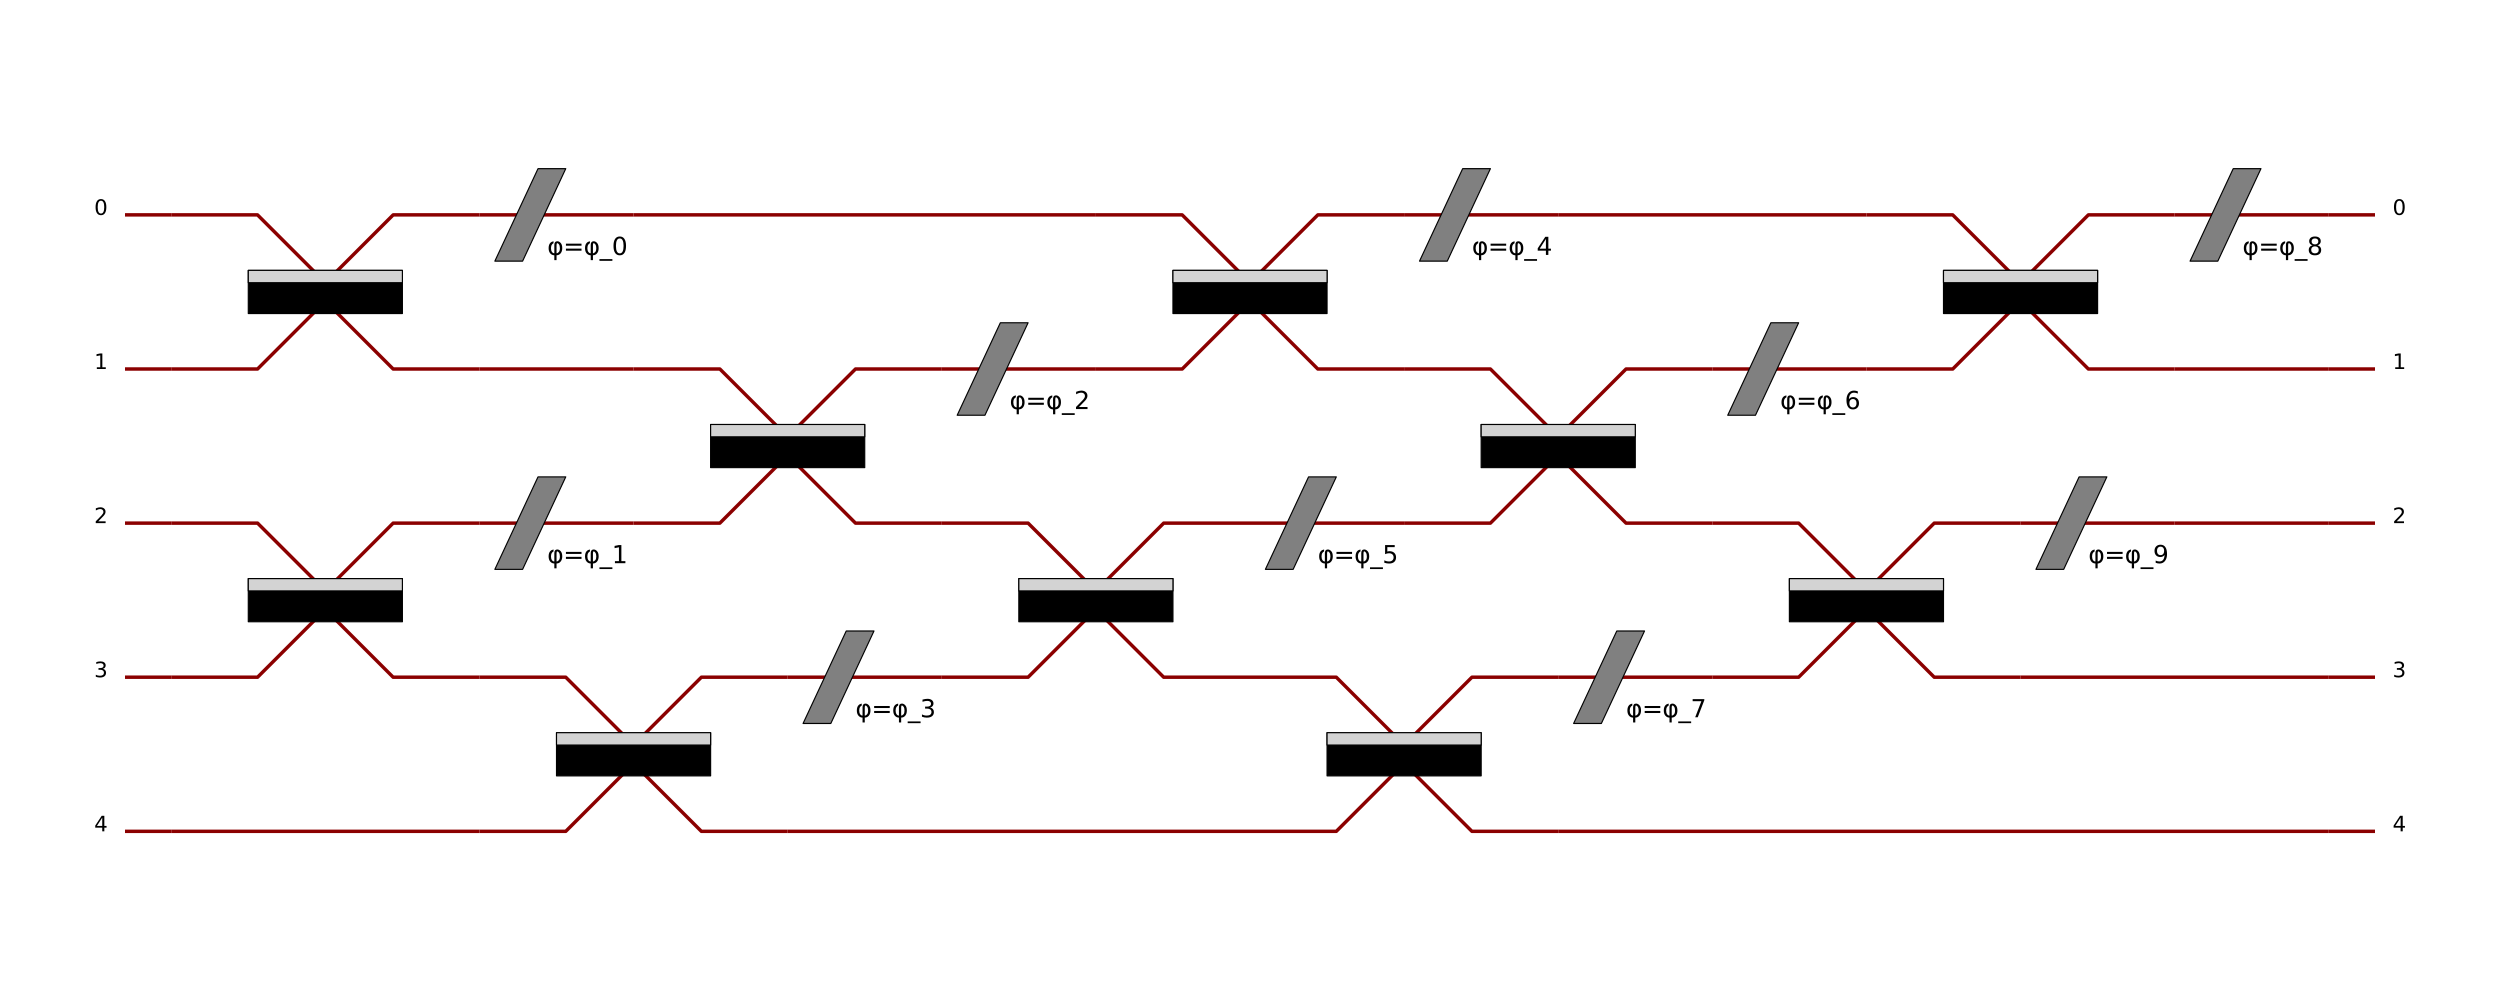 <?xml version="1.0" encoding="utf-8" standalone="no"?>
<!DOCTYPE svg PUBLIC "-//W3C//DTD SVG 1.1//EN"
  "http://www.w3.org/Graphics/SVG/1.1/DTD/svg11.dtd">
<svg xmlns:xlink="http://www.w3.org/1999/xlink" width="2160pt" height="864pt" viewBox="0 0 2160 864" xmlns="http://www.w3.org/2000/svg" version="1.1">
 <defs>
  <style type="text/css">*{stroke-linejoin: round; stroke-linecap: butt}</style>
 </defs>
 <g id="figure_1">
  <g id="patch_1">
   <path d="M 0 864
L 2160 864
L 2160 0
L 0 0
z
" style="fill: #ffffff"/>
  </g>
  <g id="axes_1">
   <g id="PatchCollection_1">
    <path d="M 108 185.671
L 147.945 185.671
" clip-path="url(#staticClipPath)" style="fill: none; stroke: #8b0000; stroke-width: 3"/>
    <path d="M 108 318.822
L 147.945 318.822
" clip-path="url(#staticClipPath)" style="fill: none; stroke: #8b0000; stroke-width: 3"/>
    <path d="M 108 451.973
L 147.945 451.973
" clip-path="url(#staticClipPath)" style="fill: none; stroke: #8b0000; stroke-width: 3"/>
    <path d="M 108 585.123
L 147.945 585.123
" clip-path="url(#staticClipPath)" style="fill: none; stroke: #8b0000; stroke-width: 3"/>
    <path d="M 108 718.274
L 147.945 718.274
" clip-path="url(#staticClipPath)" style="fill: none; stroke: #8b0000; stroke-width: 3"/>
    <path d="M 147.945 185.671
L 222.51 185.671
L 273.107 236.268
" clip-path="url(#staticClipPath)" style="fill: none; stroke: #8b0000; stroke-width: 3"/>
    <path d="M 289.085 236.268
L 339.682 185.671
L 414.247 185.671
" clip-path="url(#staticClipPath)" style="fill: none; stroke: #8b0000; stroke-width: 3"/>
    <path d="M 147.945 318.822
L 222.51 318.822
L 273.107 268.225
" clip-path="url(#staticClipPath)" style="fill: none; stroke: #8b0000; stroke-width: 3"/>
    <path d="M 289.085 268.225
L 339.682 318.822
L 414.247 318.822
" clip-path="url(#staticClipPath)" style="fill: none; stroke: #8b0000; stroke-width: 3"/>
    <path d="M 214.521 233.605
L 347.671 233.605
L 347.671 270.888
L 214.521 270.888
z
" clip-path="url(#staticClipPath)" style="stroke: #000000"/>
    <path d="M 214.521 233.605
L 347.671 233.605
L 347.671 244.258
L 214.521 244.258
z
" clip-path="url(#staticClipPath)" style="fill: #d3d3d3; stroke: #000000"/>
    <path d="M 414.247 185.671
L 547.397 185.671
" clip-path="url(#staticClipPath)" style="fill: none; stroke: #8b0000; stroke-width: 3"/>
    <path d="M 427.562 225.616
L 451.529 225.616
L 488.811 145.726
L 464.844 145.726
L 427.562 225.616
L 451.529 225.616
z
" clip-path="url(#staticClipPath)" style="fill: #808080; stroke: #000000"/>
    <path d="M 147.945 451.973
L 222.51 451.973
L 273.107 502.57
" clip-path="url(#staticClipPath)" style="fill: none; stroke: #8b0000; stroke-width: 3"/>
    <path d="M 289.085 502.57
L 339.682 451.973
L 414.247 451.973
" clip-path="url(#staticClipPath)" style="fill: none; stroke: #8b0000; stroke-width: 3"/>
    <path d="M 147.945 585.123
L 222.51 585.123
L 273.107 534.526
" clip-path="url(#staticClipPath)" style="fill: none; stroke: #8b0000; stroke-width: 3"/>
    <path d="M 289.085 534.526
L 339.682 585.123
L 414.247 585.123
" clip-path="url(#staticClipPath)" style="fill: none; stroke: #8b0000; stroke-width: 3"/>
    <path d="M 214.521 499.907
L 347.671 499.907
L 347.671 537.189
L 214.521 537.189
z
" clip-path="url(#staticClipPath)" style="stroke: #000000"/>
    <path d="M 214.521 499.907
L 347.671 499.907
L 347.671 510.559
L 214.521 510.559
z
" clip-path="url(#staticClipPath)" style="fill: #d3d3d3; stroke: #000000"/>
    <path d="M 414.247 451.973
L 547.397 451.973
" clip-path="url(#staticClipPath)" style="fill: none; stroke: #8b0000; stroke-width: 3"/>
    <path d="M 427.562 491.918
L 451.529 491.918
L 488.811 412.027
L 464.844 412.027
L 427.562 491.918
L 451.529 491.918
z
" clip-path="url(#staticClipPath)" style="fill: #808080; stroke: #000000"/>
    <path d="M 414.247 318.822
L 547.397 318.822
" clip-path="url(#staticClipPath)" style="fill: none; stroke: #8b0000; stroke-width: 3"/>
    <path d="M 547.397 318.822
L 621.962 318.822
L 672.559 369.419
" clip-path="url(#staticClipPath)" style="fill: none; stroke: #8b0000; stroke-width: 3"/>
    <path d="M 688.537 369.419
L 739.134 318.822
L 813.699 318.822
" clip-path="url(#staticClipPath)" style="fill: none; stroke: #8b0000; stroke-width: 3"/>
    <path d="M 547.397 451.973
L 621.962 451.973
L 672.559 401.375
" clip-path="url(#staticClipPath)" style="fill: none; stroke: #8b0000; stroke-width: 3"/>
    <path d="M 688.537 401.375
L 739.134 451.973
L 813.699 451.973
" clip-path="url(#staticClipPath)" style="fill: none; stroke: #8b0000; stroke-width: 3"/>
    <path d="M 613.973 366.756
L 747.123 366.756
L 747.123 404.038
L 613.973 404.038
z
" clip-path="url(#staticClipPath)" style="stroke: #000000"/>
    <path d="M 613.973 366.756
L 747.123 366.756
L 747.123 377.408
L 613.973 377.408
z
" clip-path="url(#staticClipPath)" style="fill: #d3d3d3; stroke: #000000"/>
    <path d="M 813.699 318.822
L 946.849 318.822
" clip-path="url(#staticClipPath)" style="fill: none; stroke: #8b0000; stroke-width: 3"/>
    <path d="M 827.014 358.767
L 850.981 358.767
L 888.263 278.877
L 864.296 278.877
L 827.014 358.767
L 850.981 358.767
z
" clip-path="url(#staticClipPath)" style="fill: #808080; stroke: #000000"/>
    <path d="M 147.945 718.274
L 414.247 718.274
" clip-path="url(#staticClipPath)" style="fill: none; stroke: #8b0000; stroke-width: 3"/>
    <path d="M 414.247 585.123
L 488.811 585.123
L 539.408 635.721
" clip-path="url(#staticClipPath)" style="fill: none; stroke: #8b0000; stroke-width: 3"/>
    <path d="M 555.386 635.721
L 605.984 585.123
L 680.548 585.123
" clip-path="url(#staticClipPath)" style="fill: none; stroke: #8b0000; stroke-width: 3"/>
    <path d="M 414.247 718.274
L 488.811 718.274
L 539.408 667.677
" clip-path="url(#staticClipPath)" style="fill: none; stroke: #8b0000; stroke-width: 3"/>
    <path d="M 555.386 667.677
L 605.984 718.274
L 680.548 718.274
" clip-path="url(#staticClipPath)" style="fill: none; stroke: #8b0000; stroke-width: 3"/>
    <path d="M 480.822 633.058
L 613.973 633.058
L 613.973 670.34
L 480.822 670.34
z
" clip-path="url(#staticClipPath)" style="stroke: #000000"/>
    <path d="M 480.822 633.058
L 613.973 633.058
L 613.973 643.71
L 480.822 643.71
z
" clip-path="url(#staticClipPath)" style="fill: #d3d3d3; stroke: #000000"/>
    <path d="M 680.548 585.123
L 813.699 585.123
" clip-path="url(#staticClipPath)" style="fill: none; stroke: #8b0000; stroke-width: 3"/>
    <path d="M 693.863 625.068
L 717.83 625.068
L 755.112 545.178
L 731.145 545.178
L 693.863 625.068
L 717.83 625.068
z
" clip-path="url(#staticClipPath)" style="fill: #808080; stroke: #000000"/>
    <path d="M 547.397 185.671
L 946.849 185.671
" clip-path="url(#staticClipPath)" style="fill: none; stroke: #8b0000; stroke-width: 3"/>
    <path d="M 946.849 185.671
L 1021.414 185.671
L 1072.011 236.268
" clip-path="url(#staticClipPath)" style="fill: none; stroke: #8b0000; stroke-width: 3"/>
    <path d="M 1087.989 236.268
L 1138.586 185.671
L 1213.151 185.671
" clip-path="url(#staticClipPath)" style="fill: none; stroke: #8b0000; stroke-width: 3"/>
    <path d="M 946.849 318.822
L 1021.414 318.822
L 1072.011 268.225
" clip-path="url(#staticClipPath)" style="fill: none; stroke: #8b0000; stroke-width: 3"/>
    <path d="M 1087.989 268.225
L 1138.586 318.822
L 1213.151 318.822
" clip-path="url(#staticClipPath)" style="fill: none; stroke: #8b0000; stroke-width: 3"/>
    <path d="M 1013.425 233.605
L 1146.575 233.605
L 1146.575 270.888
L 1013.425 270.888
z
" clip-path="url(#staticClipPath)" style="stroke: #000000"/>
    <path d="M 1013.425 233.605
L 1146.575 233.605
L 1146.575 244.258
L 1013.425 244.258
z
" clip-path="url(#staticClipPath)" style="fill: #d3d3d3; stroke: #000000"/>
    <path d="M 1213.151 185.671
L 1346.301 185.671
" clip-path="url(#staticClipPath)" style="fill: none; stroke: #8b0000; stroke-width: 3"/>
    <path d="M 1226.466 225.616
L 1250.433 225.616
L 1287.715 145.726
L 1263.748 145.726
L 1226.466 225.616
L 1250.433 225.616
z
" clip-path="url(#staticClipPath)" style="fill: #808080; stroke: #000000"/>
    <path d="M 813.699 451.973
L 888.263 451.973
L 938.86 502.57
" clip-path="url(#staticClipPath)" style="fill: none; stroke: #8b0000; stroke-width: 3"/>
    <path d="M 954.838 502.57
L 1005.436 451.973
L 1080 451.973
" clip-path="url(#staticClipPath)" style="fill: none; stroke: #8b0000; stroke-width: 3"/>
    <path d="M 813.699 585.123
L 888.263 585.123
L 938.86 534.526
" clip-path="url(#staticClipPath)" style="fill: none; stroke: #8b0000; stroke-width: 3"/>
    <path d="M 954.838 534.526
L 1005.436 585.123
L 1080 585.123
" clip-path="url(#staticClipPath)" style="fill: none; stroke: #8b0000; stroke-width: 3"/>
    <path d="M 880.274 499.907
L 1013.425 499.907
L 1013.425 537.189
L 880.274 537.189
z
" clip-path="url(#staticClipPath)" style="stroke: #000000"/>
    <path d="M 880.274 499.907
L 1013.425 499.907
L 1013.425 510.559
L 880.274 510.559
z
" clip-path="url(#staticClipPath)" style="fill: #d3d3d3; stroke: #000000"/>
    <path d="M 1080 451.973
L 1213.151 451.973
" clip-path="url(#staticClipPath)" style="fill: none; stroke: #8b0000; stroke-width: 3"/>
    <path d="M 1093.315 491.918
L 1117.282 491.918
L 1154.564 412.027
L 1130.597 412.027
L 1093.315 491.918
L 1117.282 491.918
z
" clip-path="url(#staticClipPath)" style="fill: #808080; stroke: #000000"/>
    <path d="M 1213.151 318.822
L 1287.715 318.822
L 1338.312 369.419
" clip-path="url(#staticClipPath)" style="fill: none; stroke: #8b0000; stroke-width: 3"/>
    <path d="M 1354.29 369.419
L 1404.888 318.822
L 1479.452 318.822
" clip-path="url(#staticClipPath)" style="fill: none; stroke: #8b0000; stroke-width: 3"/>
    <path d="M 1213.151 451.973
L 1287.715 451.973
L 1338.312 401.375
" clip-path="url(#staticClipPath)" style="fill: none; stroke: #8b0000; stroke-width: 3"/>
    <path d="M 1354.29 401.375
L 1404.888 451.973
L 1479.452 451.973
" clip-path="url(#staticClipPath)" style="fill: none; stroke: #8b0000; stroke-width: 3"/>
    <path d="M 1279.726 366.756
L 1412.877 366.756
L 1412.877 404.038
L 1279.726 404.038
z
" clip-path="url(#staticClipPath)" style="stroke: #000000"/>
    <path d="M 1279.726 366.756
L 1412.877 366.756
L 1412.877 377.408
L 1279.726 377.408
z
" clip-path="url(#staticClipPath)" style="fill: #d3d3d3; stroke: #000000"/>
    <path d="M 1479.452 318.822
L 1612.603 318.822
" clip-path="url(#staticClipPath)" style="fill: none; stroke: #8b0000; stroke-width: 3"/>
    <path d="M 1492.767 358.767
L 1516.734 358.767
L 1554.016 278.877
L 1530.049 278.877
L 1492.767 358.767
L 1516.734 358.767
z
" clip-path="url(#staticClipPath)" style="fill: #808080; stroke: #000000"/>
    <path d="M 680.548 718.274
L 1080 718.274
" clip-path="url(#staticClipPath)" style="fill: none; stroke: #8b0000; stroke-width: 3"/>
    <path d="M 1080 585.123
L 1154.564 585.123
L 1205.162 635.721
" clip-path="url(#staticClipPath)" style="fill: none; stroke: #8b0000; stroke-width: 3"/>
    <path d="M 1221.14 635.721
L 1271.737 585.123
L 1346.301 585.123
" clip-path="url(#staticClipPath)" style="fill: none; stroke: #8b0000; stroke-width: 3"/>
    <path d="M 1080 718.274
L 1154.564 718.274
L 1205.162 667.677
" clip-path="url(#staticClipPath)" style="fill: none; stroke: #8b0000; stroke-width: 3"/>
    <path d="M 1221.14 667.677
L 1271.737 718.274
L 1346.301 718.274
" clip-path="url(#staticClipPath)" style="fill: none; stroke: #8b0000; stroke-width: 3"/>
    <path d="M 1146.575 633.058
L 1279.726 633.058
L 1279.726 670.34
L 1146.575 670.34
z
" clip-path="url(#staticClipPath)" style="stroke: #000000"/>
    <path d="M 1146.575 633.058
L 1279.726 633.058
L 1279.726 643.71
L 1146.575 643.71
z
" clip-path="url(#staticClipPath)" style="fill: #d3d3d3; stroke: #000000"/>
    <path d="M 1346.301 585.123
L 1479.452 585.123
" clip-path="url(#staticClipPath)" style="fill: none; stroke: #8b0000; stroke-width: 3"/>
    <path d="M 1359.616 625.068
L 1383.584 625.068
L 1420.866 545.178
L 1396.899 545.178
L 1359.616 625.068
L 1383.584 625.068
z
" clip-path="url(#staticClipPath)" style="fill: #808080; stroke: #000000"/>
    <path d="M 1346.301 185.671
L 1612.603 185.671
" clip-path="url(#staticClipPath)" style="fill: none; stroke: #8b0000; stroke-width: 3"/>
    <path d="M 1612.603 185.671
L 1687.167 185.671
L 1737.764 236.268
" clip-path="url(#staticClipPath)" style="fill: none; stroke: #8b0000; stroke-width: 3"/>
    <path d="M 1753.742 236.268
L 1804.34 185.671
L 1878.904 185.671
" clip-path="url(#staticClipPath)" style="fill: none; stroke: #8b0000; stroke-width: 3"/>
    <path d="M 1612.603 318.822
L 1687.167 318.822
L 1737.764 268.225
" clip-path="url(#staticClipPath)" style="fill: none; stroke: #8b0000; stroke-width: 3"/>
    <path d="M 1753.742 268.225
L 1804.34 318.822
L 1878.904 318.822
" clip-path="url(#staticClipPath)" style="fill: none; stroke: #8b0000; stroke-width: 3"/>
    <path d="M 1679.178 233.605
L 1812.329 233.605
L 1812.329 270.888
L 1679.178 270.888
z
" clip-path="url(#staticClipPath)" style="stroke: #000000"/>
    <path d="M 1679.178 233.605
L 1812.329 233.605
L 1812.329 244.258
L 1679.178 244.258
z
" clip-path="url(#staticClipPath)" style="fill: #d3d3d3; stroke: #000000"/>
    <path d="M 1878.904 185.671
L 2012.055 185.671
" clip-path="url(#staticClipPath)" style="fill: none; stroke: #8b0000; stroke-width: 3"/>
    <path d="M 1892.219 225.616
L 1916.186 225.616
L 1953.468 145.726
L 1929.501 145.726
L 1892.219 225.616
L 1916.186 225.616
z
" clip-path="url(#staticClipPath)" style="fill: #808080; stroke: #000000"/>
    <path d="M 1479.452 451.973
L 1554.016 451.973
L 1604.614 502.57
" clip-path="url(#staticClipPath)" style="fill: none; stroke: #8b0000; stroke-width: 3"/>
    <path d="M 1620.592 502.57
L 1671.189 451.973
L 1745.753 451.973
" clip-path="url(#staticClipPath)" style="fill: none; stroke: #8b0000; stroke-width: 3"/>
    <path d="M 1479.452 585.123
L 1554.016 585.123
L 1604.614 534.526
" clip-path="url(#staticClipPath)" style="fill: none; stroke: #8b0000; stroke-width: 3"/>
    <path d="M 1620.592 534.526
L 1671.189 585.123
L 1745.753 585.123
" clip-path="url(#staticClipPath)" style="fill: none; stroke: #8b0000; stroke-width: 3"/>
    <path d="M 1546.027 499.907
L 1679.178 499.907
L 1679.178 537.189
L 1546.027 537.189
z
" clip-path="url(#staticClipPath)" style="stroke: #000000"/>
    <path d="M 1546.027 499.907
L 1679.178 499.907
L 1679.178 510.559
L 1546.027 510.559
z
" clip-path="url(#staticClipPath)" style="fill: #d3d3d3; stroke: #000000"/>
    <path d="M 1745.753 451.973
L 1878.904 451.973
" clip-path="url(#staticClipPath)" style="fill: none; stroke: #8b0000; stroke-width: 3"/>
    <path d="M 1759.068 491.918
L 1783.036 491.918
L 1820.318 412.027
L 1796.351 412.027
L 1759.068 491.918
L 1783.036 491.918
z
" clip-path="url(#staticClipPath)" style="fill: #808080; stroke: #000000"/>
    <path d="M 1878.904 318.822
L 2012.055 318.822
" clip-path="url(#staticClipPath)" style="fill: none; stroke: #8b0000; stroke-width: 3"/>
    <path d="M 1878.904 451.973
L 2012.055 451.973
" clip-path="url(#staticClipPath)" style="fill: none; stroke: #8b0000; stroke-width: 3"/>
    <path d="M 1745.753 585.123
L 2012.055 585.123
" clip-path="url(#staticClipPath)" style="fill: none; stroke: #8b0000; stroke-width: 3"/>
    <path d="M 1346.301 718.274
L 2012.055 718.274
" clip-path="url(#staticClipPath)" style="fill: none; stroke: #8b0000; stroke-width: 3"/>
    <path d="M 2012.055 185.671
L 2052 185.671
" clip-path="url(#staticClipPath)" style="fill: none; stroke: #8b0000; stroke-width: 3"/>
    <path d="M 2012.055 318.822
L 2052 318.822
" clip-path="url(#staticClipPath)" style="fill: none; stroke: #8b0000; stroke-width: 3"/>
    <path d="M 2012.055 451.973
L 2052 451.973
" clip-path="url(#staticClipPath)" style="fill: none; stroke: #8b0000; stroke-width: 3"/>
    <path d="M 2012.055 585.123
L 2052 585.123
" clip-path="url(#staticClipPath)" style="fill: none; stroke: #8b0000; stroke-width: 3"/>
    <path d="M 2012.055 718.274
L 2052 718.274
" clip-path="url(#staticClipPath)" style="fill: none; stroke: #8b0000; stroke-width: 3"/>
   </g>
   <g id="text_1">
    <!-- 0 -->
    <g transform="translate(81.37 185.671)scale(0.18 -0.18)">
     <defs>
      <path id="DejaVuSans-30" d="M 2034 4250
Q 1547 4250 1301 3770
Q 1056 3291 1056 2328
Q 1056 1369 1301 889
Q 1547 409 2034 409
Q 2525 409 2770 889
Q 3016 1369 3016 2328
Q 3016 3291 2770 3770
Q 2525 4250 2034 4250
z
M 2034 4750
Q 2819 4750 3233 4129
Q 3647 3509 3647 2328
Q 3647 1150 3233 529
Q 2819 -91 2034 -91
Q 1250 -91 836 529
Q 422 1150 422 2328
Q 422 3509 836 4129
Q 1250 4750 2034 4750
z
" transform="scale(0.016)"/>
     </defs>
     <use xlink:href="#DejaVuSans-30"/>
    </g>
   </g>
   <g id="text_2">
    <!-- 1 -->
    <g transform="translate(81.37 318.822)scale(0.18 -0.18)">
     <defs>
      <path id="DejaVuSans-31" d="M 794 531
L 1825 531
L 1825 4091
L 703 3866
L 703 4441
L 1819 4666
L 2450 4666
L 2450 531
L 3481 531
L 3481 0
L 794 0
L 794 531
z
" transform="scale(0.016)"/>
     </defs>
     <use xlink:href="#DejaVuSans-31"/>
    </g>
   </g>
   <g id="text_3">
    <!-- 2 -->
    <g transform="translate(81.37 451.973)scale(0.18 -0.18)">
     <defs>
      <path id="DejaVuSans-32" d="M 1228 531
L 3431 531
L 3431 0
L 469 0
L 469 531
Q 828 903 1448 1529
Q 2069 2156 2228 2338
Q 2531 2678 2651 2914
Q 2772 3150 2772 3378
Q 2772 3750 2511 3984
Q 2250 4219 1831 4219
Q 1534 4219 1204 4116
Q 875 4013 500 3803
L 500 4441
Q 881 4594 1212 4672
Q 1544 4750 1819 4750
Q 2544 4750 2975 4387
Q 3406 4025 3406 3419
Q 3406 3131 3298 2873
Q 3191 2616 2906 2266
Q 2828 2175 2409 1742
Q 1991 1309 1228 531
z
" transform="scale(0.016)"/>
     </defs>
     <use xlink:href="#DejaVuSans-32"/>
    </g>
   </g>
   <g id="text_4">
    <!-- 3 -->
    <g transform="translate(81.37 585.123)scale(0.18 -0.18)">
     <defs>
      <path id="DejaVuSans-33" d="M 2597 2516
Q 3050 2419 3304 2112
Q 3559 1806 3559 1356
Q 3559 666 3084 287
Q 2609 -91 1734 -91
Q 1441 -91 1130 -33
Q 819 25 488 141
L 488 750
Q 750 597 1062 519
Q 1375 441 1716 441
Q 2309 441 2620 675
Q 2931 909 2931 1356
Q 2931 1769 2642 2001
Q 2353 2234 1838 2234
L 1294 2234
L 1294 2753
L 1863 2753
Q 2328 2753 2575 2939
Q 2822 3125 2822 3475
Q 2822 3834 2567 4026
Q 2313 4219 1838 4219
Q 1578 4219 1281 4162
Q 984 4106 628 3988
L 628 4550
Q 988 4650 1302 4700
Q 1616 4750 1894 4750
Q 2613 4750 3031 4423
Q 3450 4097 3450 3541
Q 3450 3153 3228 2886
Q 3006 2619 2597 2516
z
" transform="scale(0.016)"/>
     </defs>
     <use xlink:href="#DejaVuSans-33"/>
    </g>
   </g>
   <g id="text_5">
    <!-- 4 -->
    <g transform="translate(81.37 718.274)scale(0.18 -0.18)">
     <defs>
      <path id="DejaVuSans-34" d="M 2419 4116
L 825 1625
L 2419 1625
L 2419 4116
z
M 2253 4666
L 3047 4666
L 3047 1625
L 3713 1625
L 3713 1100
L 3047 1100
L 3047 0
L 2419 0
L 2419 1100
L 313 1100
L 313 1709
L 2253 4666
z
" transform="scale(0.016)"/>
     </defs>
     <use xlink:href="#DejaVuSans-34"/>
    </g>
   </g>
   <g id="text_6">
    <!-- φ=φ_0 -->
    <g transform="translate(472.833 220.29)scale(0.21 -0.21)">
     <defs>
      <path id="DejaVuSans-3c6" d="M 2591 3034
Q 2388 3034 2388 2581
L 2388 438
Q 2684 438 2981 763
Q 3247 1053 3247 1750
Q 3247 2400 2978 2750
Q 2759 3034 2591 3034
z
M 2591 3525
Q 3028 3525 3425 3113
Q 3853 2672 3853 1750
Q 3853 903 3425 400
Q 3022 -75 2388 -75
L 2388 -1331
L 1816 -1331
L 1816 -78
Q 1194 -78 775 400
Q 350 888 350 1747
Q 350 2641 775 3097
Q 1094 3438 1613 3525
L 1613 3016
Q 1406 2944 1225 2700
Q 956 2341 956 1747
Q 956 1116 1225 756
Q 1466 434 1816 434
L 1816 2581
Q 1816 3525 2591 3525
z
" transform="scale(0.016)"/>
      <path id="DejaVuSans-3d" d="M 678 2906
L 4684 2906
L 4684 2381
L 678 2381
L 678 2906
z
M 678 1631
L 4684 1631
L 4684 1100
L 678 1100
L 678 1631
z
" transform="scale(0.016)"/>
      <path id="DejaVuSans-5f" d="M 3263 -1063
L 3263 -1509
L -63 -1509
L -63 -1063
L 3263 -1063
z
" transform="scale(0.016)"/>
     </defs>
     <use xlink:href="#DejaVuSans-3c6"/>
     <use xlink:href="#DejaVuSans-3d" x="65.967"/>
     <use xlink:href="#DejaVuSans-3c6" x="149.756"/>
     <use xlink:href="#DejaVuSans-5f" x="215.723"/>
     <use xlink:href="#DejaVuSans-30" x="265.723"/>
    </g>
   </g>
   <g id="text_7">
    <!-- φ=φ_1 -->
    <g transform="translate(472.833 486.592)scale(0.21 -0.21)">
     <use xlink:href="#DejaVuSans-3c6"/>
     <use xlink:href="#DejaVuSans-3d" x="65.967"/>
     <use xlink:href="#DejaVuSans-3c6" x="149.756"/>
     <use xlink:href="#DejaVuSans-5f" x="215.723"/>
     <use xlink:href="#DejaVuSans-31" x="265.723"/>
    </g>
   </g>
   <g id="text_8">
    <!-- φ=φ_2 -->
    <g transform="translate(872.285 353.441)scale(0.21 -0.21)">
     <use xlink:href="#DejaVuSans-3c6"/>
     <use xlink:href="#DejaVuSans-3d" x="65.967"/>
     <use xlink:href="#DejaVuSans-3c6" x="149.756"/>
     <use xlink:href="#DejaVuSans-5f" x="215.723"/>
     <use xlink:href="#DejaVuSans-32" x="265.723"/>
    </g>
   </g>
   <g id="text_9">
    <!-- φ=φ_3 -->
    <g transform="translate(739.134 619.742)scale(0.21 -0.21)">
     <use xlink:href="#DejaVuSans-3c6"/>
     <use xlink:href="#DejaVuSans-3d" x="65.967"/>
     <use xlink:href="#DejaVuSans-3c6" x="149.756"/>
     <use xlink:href="#DejaVuSans-5f" x="215.723"/>
     <use xlink:href="#DejaVuSans-33" x="265.723"/>
    </g>
   </g>
   <g id="text_10">
    <!-- φ=φ_4 -->
    <g transform="translate(1271.737 220.29)scale(0.21 -0.21)">
     <use xlink:href="#DejaVuSans-3c6"/>
     <use xlink:href="#DejaVuSans-3d" x="65.967"/>
     <use xlink:href="#DejaVuSans-3c6" x="149.756"/>
     <use xlink:href="#DejaVuSans-5f" x="215.723"/>
     <use xlink:href="#DejaVuSans-34" x="265.723"/>
    </g>
   </g>
   <g id="text_11">
    <!-- φ=φ_5 -->
    <g transform="translate(1138.586 486.592)scale(0.21 -0.21)">
     <defs>
      <path id="DejaVuSans-35" d="M 691 4666
L 3169 4666
L 3169 4134
L 1269 4134
L 1269 2991
Q 1406 3038 1543 3061
Q 1681 3084 1819 3084
Q 2600 3084 3056 2656
Q 3513 2228 3513 1497
Q 3513 744 3044 326
Q 2575 -91 1722 -91
Q 1428 -91 1123 -41
Q 819 9 494 109
L 494 744
Q 775 591 1075 516
Q 1375 441 1709 441
Q 2250 441 2565 725
Q 2881 1009 2881 1497
Q 2881 1984 2565 2268
Q 2250 2553 1709 2553
Q 1456 2553 1204 2497
Q 953 2441 691 2322
L 691 4666
z
" transform="scale(0.016)"/>
     </defs>
     <use xlink:href="#DejaVuSans-3c6"/>
     <use xlink:href="#DejaVuSans-3d" x="65.967"/>
     <use xlink:href="#DejaVuSans-3c6" x="149.756"/>
     <use xlink:href="#DejaVuSans-5f" x="215.723"/>
     <use xlink:href="#DejaVuSans-35" x="265.723"/>
    </g>
   </g>
   <g id="text_12">
    <!-- φ=φ_6 -->
    <g transform="translate(1538.038 353.441)scale(0.21 -0.21)">
     <defs>
      <path id="DejaVuSans-36" d="M 2113 2584
Q 1688 2584 1439 2293
Q 1191 2003 1191 1497
Q 1191 994 1439 701
Q 1688 409 2113 409
Q 2538 409 2786 701
Q 3034 994 3034 1497
Q 3034 2003 2786 2293
Q 2538 2584 2113 2584
z
M 3366 4563
L 3366 3988
Q 3128 4100 2886 4159
Q 2644 4219 2406 4219
Q 1781 4219 1451 3797
Q 1122 3375 1075 2522
Q 1259 2794 1537 2939
Q 1816 3084 2150 3084
Q 2853 3084 3261 2657
Q 3669 2231 3669 1497
Q 3669 778 3244 343
Q 2819 -91 2113 -91
Q 1303 -91 875 529
Q 447 1150 447 2328
Q 447 3434 972 4092
Q 1497 4750 2381 4750
Q 2619 4750 2861 4703
Q 3103 4656 3366 4563
z
" transform="scale(0.016)"/>
     </defs>
     <use xlink:href="#DejaVuSans-3c6"/>
     <use xlink:href="#DejaVuSans-3d" x="65.967"/>
     <use xlink:href="#DejaVuSans-3c6" x="149.756"/>
     <use xlink:href="#DejaVuSans-5f" x="215.723"/>
     <use xlink:href="#DejaVuSans-36" x="265.723"/>
    </g>
   </g>
   <g id="text_13">
    <!-- φ=φ_7 -->
    <g transform="translate(1404.888 619.742)scale(0.21 -0.21)">
     <defs>
      <path id="DejaVuSans-37" d="M 525 4666
L 3525 4666
L 3525 4397
L 1831 0
L 1172 0
L 2766 4134
L 525 4134
L 525 4666
z
" transform="scale(0.016)"/>
     </defs>
     <use xlink:href="#DejaVuSans-3c6"/>
     <use xlink:href="#DejaVuSans-3d" x="65.967"/>
     <use xlink:href="#DejaVuSans-3c6" x="149.756"/>
     <use xlink:href="#DejaVuSans-5f" x="215.723"/>
     <use xlink:href="#DejaVuSans-37" x="265.723"/>
    </g>
   </g>
   <g id="text_14">
    <!-- φ=φ_8 -->
    <g transform="translate(1937.49 220.29)scale(0.21 -0.21)">
     <defs>
      <path id="DejaVuSans-38" d="M 2034 2216
Q 1584 2216 1326 1975
Q 1069 1734 1069 1313
Q 1069 891 1326 650
Q 1584 409 2034 409
Q 2484 409 2743 651
Q 3003 894 3003 1313
Q 3003 1734 2745 1975
Q 2488 2216 2034 2216
z
M 1403 2484
Q 997 2584 770 2862
Q 544 3141 544 3541
Q 544 4100 942 4425
Q 1341 4750 2034 4750
Q 2731 4750 3128 4425
Q 3525 4100 3525 3541
Q 3525 3141 3298 2862
Q 3072 2584 2669 2484
Q 3125 2378 3379 2068
Q 3634 1759 3634 1313
Q 3634 634 3220 271
Q 2806 -91 2034 -91
Q 1263 -91 848 271
Q 434 634 434 1313
Q 434 1759 690 2068
Q 947 2378 1403 2484
z
M 1172 3481
Q 1172 3119 1398 2916
Q 1625 2713 2034 2713
Q 2441 2713 2670 2916
Q 2900 3119 2900 3481
Q 2900 3844 2670 4047
Q 2441 4250 2034 4250
Q 1625 4250 1398 4047
Q 1172 3844 1172 3481
z
" transform="scale(0.016)"/>
     </defs>
     <use xlink:href="#DejaVuSans-3c6"/>
     <use xlink:href="#DejaVuSans-3d" x="65.967"/>
     <use xlink:href="#DejaVuSans-3c6" x="149.756"/>
     <use xlink:href="#DejaVuSans-5f" x="215.723"/>
     <use xlink:href="#DejaVuSans-38" x="265.723"/>
    </g>
   </g>
   <g id="text_15">
    <!-- φ=φ_9 -->
    <g transform="translate(1804.34 486.592)scale(0.21 -0.21)">
     <defs>
      <path id="DejaVuSans-39" d="M 703 97
L 703 672
Q 941 559 1184 500
Q 1428 441 1663 441
Q 2288 441 2617 861
Q 2947 1281 2994 2138
Q 2813 1869 2534 1725
Q 2256 1581 1919 1581
Q 1219 1581 811 2004
Q 403 2428 403 3163
Q 403 3881 828 4315
Q 1253 4750 1959 4750
Q 2769 4750 3195 4129
Q 3622 3509 3622 2328
Q 3622 1225 3098 567
Q 2575 -91 1691 -91
Q 1453 -91 1209 -44
Q 966 3 703 97
z
M 1959 2075
Q 2384 2075 2632 2365
Q 2881 2656 2881 3163
Q 2881 3666 2632 3958
Q 2384 4250 1959 4250
Q 1534 4250 1286 3958
Q 1038 3666 1038 3163
Q 1038 2656 1286 2365
Q 1534 2075 1959 2075
z
" transform="scale(0.016)"/>
     </defs>
     <use xlink:href="#DejaVuSans-3c6"/>
     <use xlink:href="#DejaVuSans-3d" x="65.967"/>
     <use xlink:href="#DejaVuSans-3c6" x="149.756"/>
     <use xlink:href="#DejaVuSans-5f" x="215.723"/>
     <use xlink:href="#DejaVuSans-39" x="265.723"/>
    </g>
   </g>
   <g id="text_16">
    <!-- 0 -->
    <g transform="translate(2067.178 185.671)scale(0.18 -0.18)">
     <use xlink:href="#DejaVuSans-30"/>
    </g>
   </g>
   <g id="text_17">
    <!-- 1 -->
    <g transform="translate(2067.178 318.822)scale(0.18 -0.18)">
     <use xlink:href="#DejaVuSans-31"/>
    </g>
   </g>
   <g id="text_18">
    <!-- 2 -->
    <g transform="translate(2067.178 451.973)scale(0.18 -0.18)">
     <use xlink:href="#DejaVuSans-32"/>
    </g>
   </g>
   <g id="text_19">
    <!-- 3 -->
    <g transform="translate(2067.178 585.123)scale(0.18 -0.18)">
     <use xlink:href="#DejaVuSans-33"/>
    </g>
   </g>
   <g id="text_20">
    <!-- 4 -->
    <g transform="translate(2067.178 718.274)scale(0.18 -0.18)">
     <use xlink:href="#DejaVuSans-34"/>
    </g>
   </g>
  </g>
 </g>
 <defs>
  <clipPath id="staticClipPath">
   <rect x="10.8" y="10.8" width="2138.4" height="842.4"/>
  </clipPath>
 </defs>
</svg>
